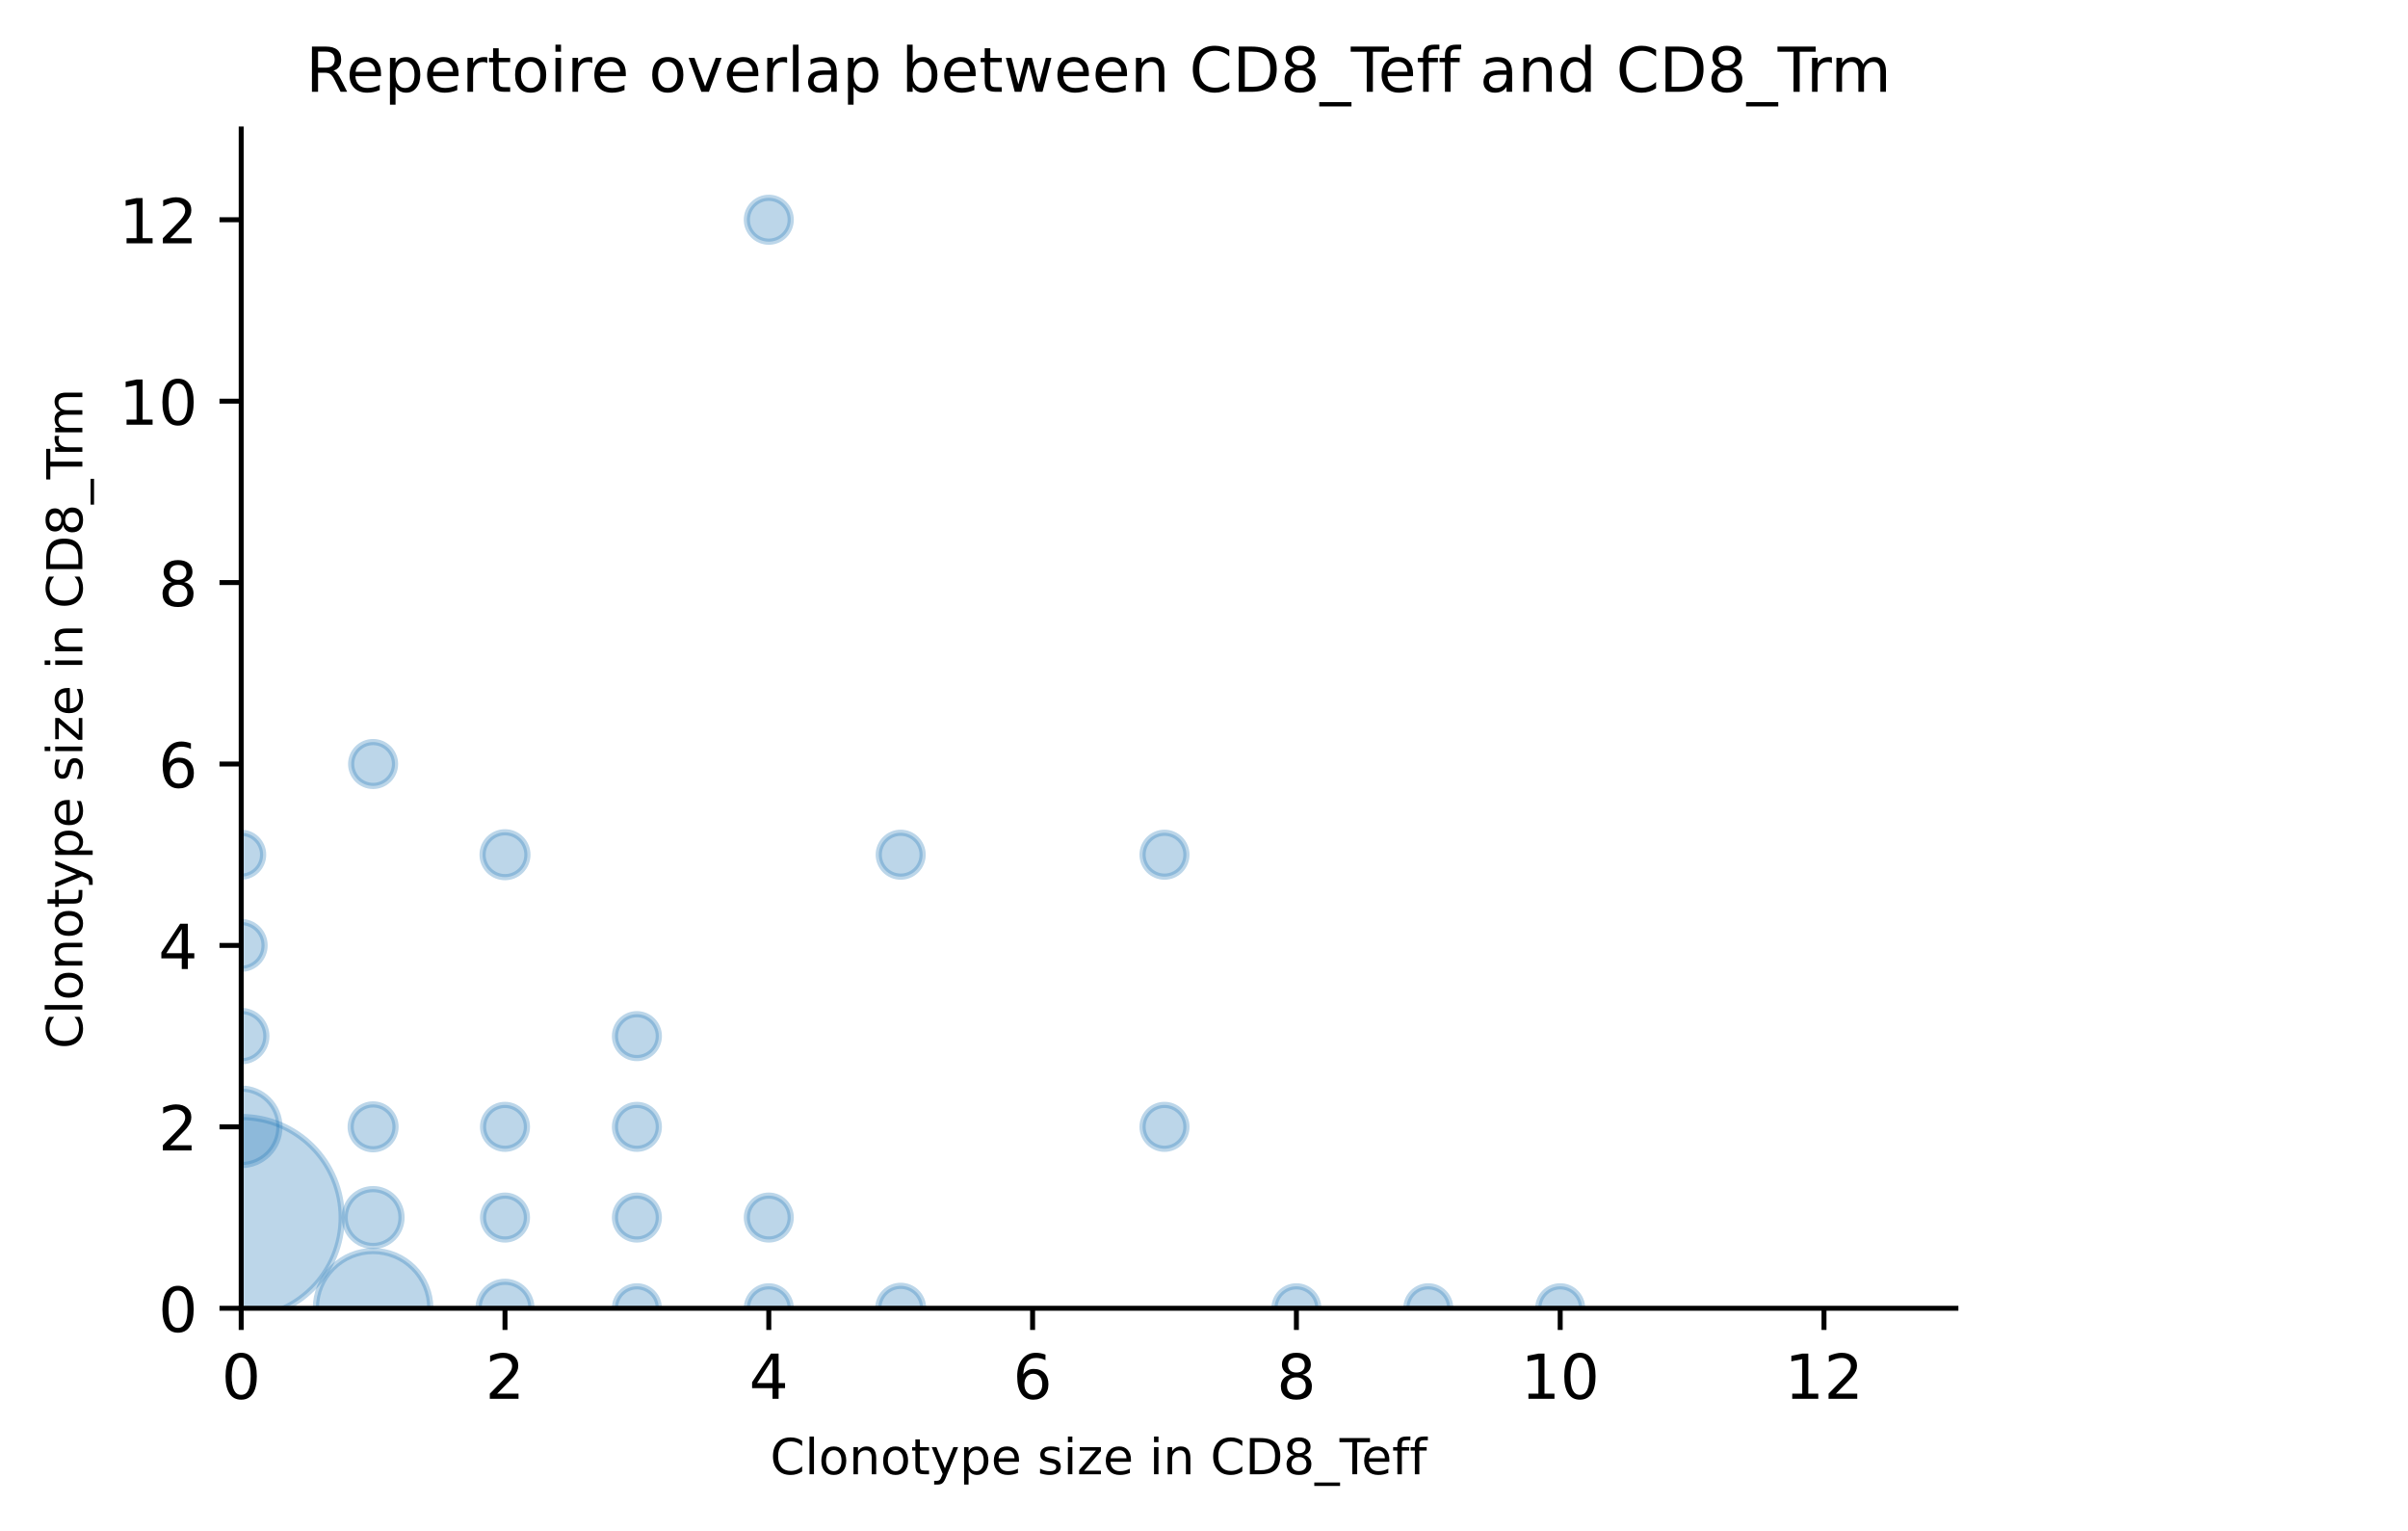 <?xml version="1.0" encoding="utf-8" standalone="no"?>
<!DOCTYPE svg PUBLIC "-//W3C//DTD SVG 1.1//EN"
  "http://www.w3.org/Graphics/SVG/1.1/DTD/svg11.dtd">
<!-- Created with matplotlib (https://matplotlib.org/) -->
<svg height="246.722pt" version="1.1" viewBox="0 0 388.266 246.722" width="388.266pt" xmlns="http://www.w3.org/2000/svg" xmlns:xlink="http://www.w3.org/1999/xlink">
 <defs>
  <style type="text/css">*{stroke-linecap:butt;stroke-linejoin:round;}</style>
 </defs>
 <g id="figure_1">
  <g id="patch_1">
   <path d="M 0 246.722 
L 388.266 246.722 
L 388.266 0 
L 0 0 
z
" style="fill:#ffffff;"/>
  </g>
  <g id="axes_1">
   <g id="patch_2">
    <path d="M 38.89 210.878 
L 315.37 210.878 
L 315.37 20.798 
L 38.89 20.798 
z
" style="fill:#ffffff;"/>
   </g>
   <g id="PathCollection_1">
    <path clip-path="url(#pcd36a3dbf3)" d="M 38.89 212.459 
C 43.187 212.459 47.308 210.752 50.346 207.713 
C 53.385 204.675 55.092 200.554 55.092 196.257 
C 55.092 191.96 53.385 187.839 50.346 184.8 
C 47.308 181.762 43.187 180.055 38.89 180.055 
C 34.593 180.055 30.472 181.762 27.434 184.8 
C 24.395 187.839 22.688 191.96 22.688 196.257 
C 22.688 200.554 24.395 204.675 27.434 207.713 
C 30.472 210.752 34.593 212.459 38.89 212.459 
z
" style="fill:#1f77b4;fill-opacity:0.3;stroke:#1f77b4;stroke-opacity:0.3;"/>
    <path clip-path="url(#pcd36a3dbf3)" d="M 38.89 187.801 
C 40.525 187.801 42.093 187.151 43.249 185.995 
C 44.406 184.839 45.055 183.27 45.055 181.635 
C 45.055 180 44.406 178.432 43.249 177.276 
C 42.093 176.12 40.525 175.47 38.89 175.47 
C 37.255 175.47 35.687 176.12 34.531 177.276 
C 33.374 178.432 32.725 180 32.725 181.635 
C 32.725 183.27 33.374 184.839 34.531 185.995 
C 35.687 187.151 37.255 187.801 38.89 187.801 
z
" style="fill:#1f77b4;fill-opacity:0.3;stroke:#1f77b4;stroke-opacity:0.3;"/>
    <path clip-path="url(#pcd36a3dbf3)" d="M 38.89 171.072 
C 39.966 171.072 40.999 170.644 41.76 169.883 
C 42.521 169.122 42.948 168.09 42.948 167.014 
C 42.948 165.938 42.521 164.905 41.76 164.144 
C 40.999 163.383 39.966 162.956 38.89 162.956 
C 37.814 162.956 36.781 163.383 36.02 164.144 
C 35.259 164.905 34.832 165.938 34.832 167.014 
C 34.832 168.09 35.259 169.122 36.02 169.883 
C 36.781 170.644 37.814 171.072 38.89 171.072 
z
" style="fill:#1f77b4;fill-opacity:0.3;stroke:#1f77b4;stroke-opacity:0.3;"/>
    <path clip-path="url(#pcd36a3dbf3)" d="M 38.89 156.161 
C 39.889 156.161 40.848 155.764 41.555 155.057 
C 42.261 154.35 42.658 153.392 42.658 152.392 
C 42.658 151.393 42.261 150.434 41.555 149.728 
C 40.848 149.021 39.889 148.624 38.89 148.624 
C 37.891 148.624 36.932 149.021 36.225 149.728 
C 35.519 150.434 35.122 151.393 35.122 152.392 
C 35.122 153.392 35.519 154.35 36.225 155.057 
C 36.932 155.764 37.891 156.161 38.89 156.161 
z
" style="fill:#1f77b4;fill-opacity:0.3;stroke:#1f77b4;stroke-opacity:0.3;"/>
    <path clip-path="url(#pcd36a3dbf3)" d="M 38.89 141.306 
C 39.828 141.306 40.727 140.934 41.39 140.271 
C 42.053 139.608 42.426 138.708 42.426 137.771 
C 42.426 136.833 42.053 135.934 41.39 135.271 
C 40.727 134.608 39.828 134.235 38.89 134.235 
C 37.952 134.235 37.053 134.608 36.39 135.271 
C 35.727 135.934 35.354 136.833 35.354 137.771 
C 35.354 138.708 35.727 139.608 36.39 140.271 
C 37.053 140.934 37.952 141.306 38.89 141.306 
z
" style="fill:#1f77b4;fill-opacity:0.3;stroke:#1f77b4;stroke-opacity:0.3;"/>
    <path clip-path="url(#pcd36a3dbf3)" d="M 60.158 220.101 
C 62.604 220.101 64.95 219.13 66.679 217.4 
C 68.409 215.67 69.381 213.324 69.381 210.878 
C 69.381 208.432 68.409 206.086 66.679 204.357 
C 64.95 202.627 62.604 201.656 60.158 201.656 
C 57.712 201.656 55.366 202.627 53.636 204.357 
C 51.907 206.086 50.935 208.432 50.935 210.878 
C 50.935 213.324 51.907 215.67 53.636 217.4 
C 55.366 219.13 57.712 220.101 60.158 220.101 
z
" style="fill:#1f77b4;fill-opacity:0.3;stroke:#1f77b4;stroke-opacity:0.3;"/>
    <path clip-path="url(#pcd36a3dbf3)" d="M 60.158 200.84 
C 61.373 200.84 62.539 200.357 63.398 199.498 
C 64.258 198.638 64.741 197.472 64.741 196.257 
C 64.741 195.041 64.258 193.876 63.398 193.016 
C 62.539 192.157 61.373 191.674 60.158 191.674 
C 58.942 191.674 57.776 192.157 56.917 193.016 
C 56.058 193.876 55.575 195.041 55.575 196.257 
C 55.575 197.472 56.058 198.638 56.917 199.498 
C 57.776 200.357 58.942 200.84 60.158 200.84 
z
" style="fill:#1f77b4;fill-opacity:0.3;stroke:#1f77b4;stroke-opacity:0.3;"/>
    <path clip-path="url(#pcd36a3dbf3)" d="M 60.158 185.25 
C 61.116 185.25 62.036 184.869 62.714 184.191 
C 63.392 183.514 63.773 182.594 63.773 181.635 
C 63.773 180.677 63.392 179.757 62.714 179.079 
C 62.036 178.401 61.116 178.021 60.158 178.021 
C 59.199 178.021 58.28 178.401 57.602 179.079 
C 56.924 179.757 56.543 180.677 56.543 181.635 
C 56.543 182.594 56.924 183.514 57.602 184.191 
C 58.28 184.869 59.199 185.25 60.158 185.25 
z
" style="fill:#1f77b4;fill-opacity:0.3;stroke:#1f77b4;stroke-opacity:0.3;"/>
    <path clip-path="url(#pcd36a3dbf3)" d="M 60.158 126.685 
C 61.095 126.685 61.995 126.312 62.658 125.649 
C 63.321 124.986 63.693 124.087 63.693 123.149 
C 63.693 122.212 63.321 121.312 62.658 120.649 
C 61.995 119.986 61.095 119.614 60.158 119.614 
C 59.22 119.614 58.321 119.986 57.658 120.649 
C 56.995 121.312 56.622 122.212 56.622 123.149 
C 56.622 124.087 56.995 124.986 57.658 125.649 
C 58.321 126.312 59.22 126.685 60.158 126.685 
z
" style="fill:#1f77b4;fill-opacity:0.3;stroke:#1f77b4;stroke-opacity:0.3;"/>
    <path clip-path="url(#pcd36a3dbf3)" d="M 81.425 215.141 
C 82.556 215.141 83.64 214.692 84.439 213.892 
C 85.239 213.093 85.688 212.009 85.688 210.878 
C 85.688 209.748 85.239 208.664 84.439 207.864 
C 83.64 207.065 82.556 206.616 81.425 206.616 
C 80.295 206.616 79.211 207.065 78.411 207.864 
C 77.612 208.664 77.163 209.748 77.163 210.878 
C 77.163 212.009 77.612 213.093 78.411 213.892 
C 79.211 214.692 80.295 215.141 81.425 215.141 
z
" style="fill:#1f77b4;fill-opacity:0.3;stroke:#1f77b4;stroke-opacity:0.3;"/>
    <path clip-path="url(#pcd36a3dbf3)" d="M 81.425 199.792 
C 82.363 199.792 83.262 199.42 83.925 198.757 
C 84.588 198.094 84.961 197.195 84.961 196.257 
C 84.961 195.319 84.588 194.42 83.925 193.757 
C 83.262 193.094 82.363 192.721 81.425 192.721 
C 80.488 192.721 79.588 193.094 78.925 193.757 
C 78.262 194.42 77.89 195.319 77.89 196.257 
C 77.89 197.195 78.262 198.094 78.925 198.757 
C 79.588 199.42 80.488 199.792 81.425 199.792 
z
" style="fill:#1f77b4;fill-opacity:0.3;stroke:#1f77b4;stroke-opacity:0.3;"/>
    <path clip-path="url(#pcd36a3dbf3)" d="M 81.425 185.171 
C 82.363 185.171 83.262 184.798 83.925 184.135 
C 84.588 183.472 84.961 182.573 84.961 181.635 
C 84.961 180.698 84.588 179.798 83.925 179.135 
C 83.262 178.472 82.363 178.1 81.425 178.1 
C 80.488 178.1 79.588 178.472 78.925 179.135 
C 78.262 179.798 77.89 180.698 77.89 181.635 
C 77.89 182.573 78.262 183.472 78.925 184.135 
C 79.588 184.798 80.488 185.171 81.425 185.171 
z
" style="fill:#1f77b4;fill-opacity:0.3;stroke:#1f77b4;stroke-opacity:0.3;"/>
    <path clip-path="url(#pcd36a3dbf3)" d="M 81.425 141.386 
C 82.384 141.386 83.304 141.005 83.981 140.327 
C 84.659 139.649 85.04 138.729 85.04 137.771 
C 85.04 136.812 84.659 135.893 83.981 135.215 
C 83.304 134.537 82.384 134.156 81.425 134.156 
C 80.467 134.156 79.547 134.537 78.869 135.215 
C 78.191 135.893 77.811 136.812 77.811 137.771 
C 77.811 138.729 78.191 139.649 78.869 140.327 
C 79.547 141.005 80.467 141.386 81.425 141.386 
z
" style="fill:#1f77b4;fill-opacity:0.3;stroke:#1f77b4;stroke-opacity:0.3;"/>
    <path clip-path="url(#pcd36a3dbf3)" d="M 102.693 214.414 
C 103.631 214.414 104.53 214.041 105.193 213.378 
C 105.856 212.715 106.229 211.816 106.229 210.878 
C 106.229 209.941 105.856 209.041 105.193 208.378 
C 104.53 207.715 103.631 207.343 102.693 207.343 
C 101.755 207.343 100.856 207.715 100.193 208.378 
C 99.53 209.041 99.158 209.941 99.158 210.878 
C 99.158 211.816 99.53 212.715 100.193 213.378 
C 100.856 214.041 101.755 214.414 102.693 214.414 
z
" style="fill:#1f77b4;fill-opacity:0.3;stroke:#1f77b4;stroke-opacity:0.3;"/>
    <path clip-path="url(#pcd36a3dbf3)" d="M 102.693 199.792 
C 103.631 199.792 104.53 199.42 105.193 198.757 
C 105.856 198.094 106.229 197.195 106.229 196.257 
C 106.229 195.319 105.856 194.42 105.193 193.757 
C 104.53 193.094 103.631 192.721 102.693 192.721 
C 101.755 192.721 100.856 193.094 100.193 193.757 
C 99.53 194.42 99.158 195.319 99.158 196.257 
C 99.158 197.195 99.53 198.094 100.193 198.757 
C 100.856 199.42 101.755 199.792 102.693 199.792 
z
" style="fill:#1f77b4;fill-opacity:0.3;stroke:#1f77b4;stroke-opacity:0.3;"/>
    <path clip-path="url(#pcd36a3dbf3)" d="M 102.693 185.171 
C 103.631 185.171 104.53 184.798 105.193 184.135 
C 105.856 183.472 106.229 182.573 106.229 181.635 
C 106.229 180.698 105.856 179.798 105.193 179.135 
C 104.53 178.472 103.631 178.1 102.693 178.1 
C 101.755 178.1 100.856 178.472 100.193 179.135 
C 99.53 179.798 99.158 180.698 99.158 181.635 
C 99.158 182.573 99.53 183.472 100.193 184.135 
C 100.856 184.798 101.755 185.171 102.693 185.171 
z
" style="fill:#1f77b4;fill-opacity:0.3;stroke:#1f77b4;stroke-opacity:0.3;"/>
    <path clip-path="url(#pcd36a3dbf3)" d="M 102.693 170.549 
C 103.631 170.549 104.53 170.177 105.193 169.514 
C 105.856 168.851 106.229 167.951 106.229 167.014 
C 106.229 166.076 105.856 165.177 105.193 164.514 
C 104.53 163.851 103.631 163.478 102.693 163.478 
C 101.755 163.478 100.856 163.851 100.193 164.514 
C 99.53 165.177 99.158 166.076 99.158 167.014 
C 99.158 167.951 99.53 168.851 100.193 169.514 
C 100.856 170.177 101.755 170.549 102.693 170.549 
z
" style="fill:#1f77b4;fill-opacity:0.3;stroke:#1f77b4;stroke-opacity:0.3;"/>
    <path clip-path="url(#pcd36a3dbf3)" d="M 123.961 214.414 
C 124.898 214.414 125.798 214.041 126.461 213.378 
C 127.124 212.715 127.496 211.816 127.496 210.878 
C 127.496 209.941 127.124 209.041 126.461 208.378 
C 125.798 207.715 124.898 207.343 123.961 207.343 
C 123.023 207.343 122.124 207.715 121.461 208.378 
C 120.798 209.041 120.425 209.941 120.425 210.878 
C 120.425 211.816 120.798 212.715 121.461 213.378 
C 122.124 214.041 123.023 214.414 123.961 214.414 
z
" style="fill:#1f77b4;fill-opacity:0.3;stroke:#1f77b4;stroke-opacity:0.3;"/>
    <path clip-path="url(#pcd36a3dbf3)" d="M 123.961 199.792 
C 124.898 199.792 125.798 199.42 126.461 198.757 
C 127.124 198.094 127.496 197.195 127.496 196.257 
C 127.496 195.319 127.124 194.42 126.461 193.757 
C 125.798 193.094 124.898 192.721 123.961 192.721 
C 123.023 192.721 122.124 193.094 121.461 193.757 
C 120.798 194.42 120.425 195.319 120.425 196.257 
C 120.425 197.195 120.798 198.094 121.461 198.757 
C 122.124 199.42 123.023 199.792 123.961 199.792 
z
" style="fill:#1f77b4;fill-opacity:0.3;stroke:#1f77b4;stroke-opacity:0.3;"/>
    <path clip-path="url(#pcd36a3dbf3)" d="M 123.961 38.956 
C 124.898 38.956 125.798 38.583 126.461 37.92 
C 127.124 37.257 127.496 36.358 127.496 35.42 
C 127.496 34.482 127.124 33.583 126.461 32.92 
C 125.798 32.257 124.898 31.884 123.961 31.884 
C 123.023 31.884 122.124 32.257 121.461 32.92 
C 120.798 33.583 120.425 34.482 120.425 35.42 
C 120.425 36.358 120.798 37.257 121.461 37.92 
C 122.124 38.583 123.023 38.956 123.961 38.956 
z
" style="fill:#1f77b4;fill-opacity:0.3;stroke:#1f77b4;stroke-opacity:0.3;"/>
    <path clip-path="url(#pcd36a3dbf3)" d="M 145.228 214.493 
C 146.187 214.493 147.107 214.112 147.785 213.434 
C 148.462 212.757 148.843 211.837 148.843 210.878 
C 148.843 209.92 148.462 209 147.785 208.322 
C 147.107 207.645 146.187 207.264 145.228 207.264 
C 144.27 207.264 143.35 207.645 142.672 208.322 
C 141.995 209 141.614 209.92 141.614 210.878 
C 141.614 211.837 141.995 212.757 142.672 213.434 
C 143.35 214.112 144.27 214.493 145.228 214.493 
z
" style="fill:#1f77b4;fill-opacity:0.3;stroke:#1f77b4;stroke-opacity:0.3;"/>
    <path clip-path="url(#pcd36a3dbf3)" d="M 145.228 141.306 
C 146.166 141.306 147.065 140.934 147.728 140.271 
C 148.391 139.608 148.764 138.708 148.764 137.771 
C 148.764 136.833 148.391 135.934 147.728 135.271 
C 147.065 134.608 146.166 134.235 145.228 134.235 
C 144.291 134.235 143.391 134.608 142.728 135.271 
C 142.065 135.934 141.693 136.833 141.693 137.771 
C 141.693 138.708 142.065 139.608 142.728 140.271 
C 143.391 140.934 144.291 141.306 145.228 141.306 
z
" style="fill:#1f77b4;fill-opacity:0.3;stroke:#1f77b4;stroke-opacity:0.3;"/>
    <path clip-path="url(#pcd36a3dbf3)" d="M 187.764 185.171 
C 188.701 185.171 189.601 184.798 190.264 184.135 
C 190.927 183.472 191.299 182.573 191.299 181.635 
C 191.299 180.698 190.927 179.798 190.264 179.135 
C 189.601 178.472 188.701 178.1 187.764 178.1 
C 186.826 178.1 185.927 178.472 185.264 179.135 
C 184.601 179.798 184.228 180.698 184.228 181.635 
C 184.228 182.573 184.601 183.472 185.264 184.135 
C 185.927 184.798 186.826 185.171 187.764 185.171 
z
" style="fill:#1f77b4;fill-opacity:0.3;stroke:#1f77b4;stroke-opacity:0.3;"/>
    <path clip-path="url(#pcd36a3dbf3)" d="M 187.764 141.306 
C 188.701 141.306 189.601 140.934 190.264 140.271 
C 190.927 139.608 191.299 138.708 191.299 137.771 
C 191.299 136.833 190.927 135.934 190.264 135.271 
C 189.601 134.608 188.701 134.235 187.764 134.235 
C 186.826 134.235 185.927 134.608 185.264 135.271 
C 184.601 135.934 184.228 136.833 184.228 137.771 
C 184.228 138.708 184.601 139.608 185.264 140.271 
C 185.927 140.934 186.826 141.306 187.764 141.306 
z
" style="fill:#1f77b4;fill-opacity:0.3;stroke:#1f77b4;stroke-opacity:0.3;"/>
    <path clip-path="url(#pcd36a3dbf3)" d="M 209.032 214.414 
C 209.969 214.414 210.869 214.041 211.532 213.378 
C 212.195 212.715 212.567 211.816 212.567 210.878 
C 212.567 209.941 212.195 209.041 211.532 208.378 
C 210.869 207.715 209.969 207.343 209.032 207.343 
C 208.094 207.343 207.195 207.715 206.532 208.378 
C 205.869 209.041 205.496 209.941 205.496 210.878 
C 205.496 211.816 205.869 212.715 206.532 213.378 
C 207.195 214.041 208.094 214.414 209.032 214.414 
z
" style="fill:#1f77b4;fill-opacity:0.3;stroke:#1f77b4;stroke-opacity:0.3;"/>
    <path clip-path="url(#pcd36a3dbf3)" d="M 230.299 214.414 
C 231.237 214.414 232.136 214.041 232.799 213.378 
C 233.462 212.715 233.835 211.816 233.835 210.878 
C 233.835 209.941 233.462 209.041 232.799 208.378 
C 232.136 207.715 231.237 207.343 230.299 207.343 
C 229.362 207.343 228.462 207.715 227.799 208.378 
C 227.136 209.041 226.764 209.941 226.764 210.878 
C 226.764 211.816 227.136 212.715 227.799 213.378 
C 228.462 214.041 229.362 214.414 230.299 214.414 
z
" style="fill:#1f77b4;fill-opacity:0.3;stroke:#1f77b4;stroke-opacity:0.3;"/>
    <path clip-path="url(#pcd36a3dbf3)" d="M 251.567 214.414 
C 252.505 214.414 253.404 214.041 254.067 213.378 
C 254.73 212.715 255.102 211.816 255.102 210.878 
C 255.102 209.941 254.73 209.041 254.067 208.378 
C 253.404 207.715 252.505 207.343 251.567 207.343 
C 250.629 207.343 249.73 207.715 249.067 208.378 
C 248.404 209.041 248.031 209.941 248.031 210.878 
C 248.031 211.816 248.404 212.715 249.067 213.378 
C 249.73 214.041 250.629 214.414 251.567 214.414 
z
" style="fill:#1f77b4;fill-opacity:0.3;stroke:#1f77b4;stroke-opacity:0.3;"/>
   </g>
   <g id="matplotlib.axis_1">
    <g id="xtick_1">
     <g id="line2d_1">
      <defs>
       <path d="M 0 0 
L 0 3.5 
" id="m93052701ed" style="stroke:#000000;stroke-width:0.8;"/>
      </defs>
      <g>
       <use style="stroke:#000000;stroke-width:0.8;" x="38.89" xlink:href="#m93052701ed" y="210.878"/>
      </g>
     </g>
     <g id="text_1">
      <!-- 0 -->
      <g transform="translate(35.709 225.477)scale(0.1 -0.1)">
       <defs>
        <path d="M 31.781 66.406 
Q 24.172 66.406 20.328 58.906 
Q 16.5 51.422 16.5 36.375 
Q 16.5 21.391 20.328 13.891 
Q 24.172 6.391 31.781 6.391 
Q 39.453 6.391 43.281 13.891 
Q 47.125 21.391 47.125 36.375 
Q 47.125 51.422 43.281 58.906 
Q 39.453 66.406 31.781 66.406 
z
M 31.781 74.219 
Q 44.047 74.219 50.516 64.516 
Q 56.984 54.828 56.984 36.375 
Q 56.984 17.969 50.516 8.266 
Q 44.047 -1.422 31.781 -1.422 
Q 19.531 -1.422 13.062 8.266 
Q 6.594 17.969 6.594 36.375 
Q 6.594 54.828 13.062 64.516 
Q 19.531 74.219 31.781 74.219 
z
" id="DejaVuSans-48"/>
       </defs>
       <use xlink:href="#DejaVuSans-48"/>
      </g>
     </g>
    </g>
    <g id="xtick_2">
     <g id="line2d_2">
      <g>
       <use style="stroke:#000000;stroke-width:0.8;" x="81.425" xlink:href="#m93052701ed" y="210.878"/>
      </g>
     </g>
     <g id="text_2">
      <!-- 2 -->
      <g transform="translate(78.244 225.477)scale(0.1 -0.1)">
       <defs>
        <path d="M 19.188 8.297 
L 53.609 8.297 
L 53.609 0 
L 7.328 0 
L 7.328 8.297 
Q 12.938 14.109 22.625 23.891 
Q 32.328 33.688 34.812 36.531 
Q 39.547 41.844 41.422 45.531 
Q 43.312 49.219 43.312 52.781 
Q 43.312 58.594 39.234 62.25 
Q 35.156 65.922 28.609 65.922 
Q 23.969 65.922 18.812 64.312 
Q 13.672 62.703 7.812 59.422 
L 7.812 69.391 
Q 13.766 71.781 18.938 73 
Q 24.125 74.219 28.422 74.219 
Q 39.75 74.219 46.484 68.547 
Q 53.219 62.891 53.219 53.422 
Q 53.219 48.922 51.531 44.891 
Q 49.859 40.875 45.406 35.406 
Q 44.188 33.984 37.641 27.219 
Q 31.109 20.453 19.188 8.297 
z
" id="DejaVuSans-50"/>
       </defs>
       <use xlink:href="#DejaVuSans-50"/>
      </g>
     </g>
    </g>
    <g id="xtick_3">
     <g id="line2d_3">
      <g>
       <use style="stroke:#000000;stroke-width:0.8;" x="123.961" xlink:href="#m93052701ed" y="210.878"/>
      </g>
     </g>
     <g id="text_3">
      <!-- 4 -->
      <g transform="translate(120.78 225.477)scale(0.1 -0.1)">
       <defs>
        <path d="M 37.797 64.312 
L 12.891 25.391 
L 37.797 25.391 
z
M 35.203 72.906 
L 47.609 72.906 
L 47.609 25.391 
L 58.016 25.391 
L 58.016 17.188 
L 47.609 17.188 
L 47.609 0 
L 37.797 0 
L 37.797 17.188 
L 4.891 17.188 
L 4.891 26.703 
z
" id="DejaVuSans-52"/>
       </defs>
       <use xlink:href="#DejaVuSans-52"/>
      </g>
     </g>
    </g>
    <g id="xtick_4">
     <g id="line2d_4">
      <g>
       <use style="stroke:#000000;stroke-width:0.8;" x="166.496" xlink:href="#m93052701ed" y="210.878"/>
      </g>
     </g>
     <g id="text_4">
      <!-- 6 -->
      <g transform="translate(163.315 225.477)scale(0.1 -0.1)">
       <defs>
        <path d="M 33.016 40.375 
Q 26.375 40.375 22.484 35.828 
Q 18.609 31.297 18.609 23.391 
Q 18.609 15.531 22.484 10.953 
Q 26.375 6.391 33.016 6.391 
Q 39.656 6.391 43.531 10.953 
Q 47.406 15.531 47.406 23.391 
Q 47.406 31.297 43.531 35.828 
Q 39.656 40.375 33.016 40.375 
z
M 52.594 71.297 
L 52.594 62.312 
Q 48.875 64.062 45.094 64.984 
Q 41.312 65.922 37.594 65.922 
Q 27.828 65.922 22.672 59.328 
Q 17.531 52.734 16.797 39.406 
Q 19.672 43.656 24.016 45.922 
Q 28.375 48.188 33.594 48.188 
Q 44.578 48.188 50.953 41.516 
Q 57.328 34.859 57.328 23.391 
Q 57.328 12.156 50.688 5.359 
Q 44.047 -1.422 33.016 -1.422 
Q 20.359 -1.422 13.672 8.266 
Q 6.984 17.969 6.984 36.375 
Q 6.984 53.656 15.188 63.938 
Q 23.391 74.219 37.203 74.219 
Q 40.922 74.219 44.703 73.484 
Q 48.484 72.75 52.594 71.297 
z
" id="DejaVuSans-54"/>
       </defs>
       <use xlink:href="#DejaVuSans-54"/>
      </g>
     </g>
    </g>
    <g id="xtick_5">
     <g id="line2d_5">
      <g>
       <use style="stroke:#000000;stroke-width:0.8;" x="209.032" xlink:href="#m93052701ed" y="210.878"/>
      </g>
     </g>
     <g id="text_5">
      <!-- 8 -->
      <g transform="translate(205.85 225.477)scale(0.1 -0.1)">
       <defs>
        <path d="M 31.781 34.625 
Q 24.75 34.625 20.719 30.859 
Q 16.703 27.094 16.703 20.516 
Q 16.703 13.922 20.719 10.156 
Q 24.75 6.391 31.781 6.391 
Q 38.812 6.391 42.859 10.172 
Q 46.922 13.969 46.922 20.516 
Q 46.922 27.094 42.891 30.859 
Q 38.875 34.625 31.781 34.625 
z
M 21.922 38.812 
Q 15.578 40.375 12.031 44.719 
Q 8.5 49.078 8.5 55.328 
Q 8.5 64.062 14.719 69.141 
Q 20.953 74.219 31.781 74.219 
Q 42.672 74.219 48.875 69.141 
Q 55.078 64.062 55.078 55.328 
Q 55.078 49.078 51.531 44.719 
Q 48 40.375 41.703 38.812 
Q 48.828 37.156 52.797 32.312 
Q 56.781 27.484 56.781 20.516 
Q 56.781 9.906 50.312 4.234 
Q 43.844 -1.422 31.781 -1.422 
Q 19.734 -1.422 13.25 4.234 
Q 6.781 9.906 6.781 20.516 
Q 6.781 27.484 10.781 32.312 
Q 14.797 37.156 21.922 38.812 
z
M 18.312 54.391 
Q 18.312 48.734 21.844 45.562 
Q 25.391 42.391 31.781 42.391 
Q 38.141 42.391 41.719 45.562 
Q 45.312 48.734 45.312 54.391 
Q 45.312 60.062 41.719 63.234 
Q 38.141 66.406 31.781 66.406 
Q 25.391 66.406 21.844 63.234 
Q 18.312 60.062 18.312 54.391 
z
" id="DejaVuSans-56"/>
       </defs>
       <use xlink:href="#DejaVuSans-56"/>
      </g>
     </g>
    </g>
    <g id="xtick_6">
     <g id="line2d_6">
      <g>
       <use style="stroke:#000000;stroke-width:0.8;" x="251.567" xlink:href="#m93052701ed" y="210.878"/>
      </g>
     </g>
     <g id="text_6">
      <!-- 10 -->
      <g transform="translate(245.204 225.477)scale(0.1 -0.1)">
       <defs>
        <path d="M 12.406 8.297 
L 28.516 8.297 
L 28.516 63.922 
L 10.984 60.406 
L 10.984 69.391 
L 28.422 72.906 
L 38.281 72.906 
L 38.281 8.297 
L 54.391 8.297 
L 54.391 0 
L 12.406 0 
z
" id="DejaVuSans-49"/>
       </defs>
       <use xlink:href="#DejaVuSans-49"/>
       <use x="63.623" xlink:href="#DejaVuSans-48"/>
      </g>
     </g>
    </g>
    <g id="xtick_7">
     <g id="line2d_7">
      <g>
       <use style="stroke:#000000;stroke-width:0.8;" x="294.102" xlink:href="#m93052701ed" y="210.878"/>
      </g>
     </g>
     <g id="text_7">
      <!-- 12 -->
      <g transform="translate(287.74 225.477)scale(0.1 -0.1)">
       <use xlink:href="#DejaVuSans-49"/>
       <use x="63.623" xlink:href="#DejaVuSans-50"/>
      </g>
     </g>
    </g>
    <g id="text_8">
     <!-- Clonotype size in CD8_Teff -->
     <g transform="translate(124.185 237.635)scale(0.08 -0.08)">
      <defs>
       <path d="M 64.406 67.281 
L 64.406 56.891 
Q 59.422 61.531 53.781 63.812 
Q 48.141 66.109 41.797 66.109 
Q 29.297 66.109 22.656 58.469 
Q 16.016 50.828 16.016 36.375 
Q 16.016 21.969 22.656 14.328 
Q 29.297 6.688 41.797 6.688 
Q 48.141 6.688 53.781 8.984 
Q 59.422 11.281 64.406 15.922 
L 64.406 5.609 
Q 59.234 2.094 53.438 0.328 
Q 47.656 -1.422 41.219 -1.422 
Q 24.656 -1.422 15.125 8.703 
Q 5.609 18.844 5.609 36.375 
Q 5.609 53.953 15.125 64.078 
Q 24.656 74.219 41.219 74.219 
Q 47.75 74.219 53.531 72.484 
Q 59.328 70.75 64.406 67.281 
z
" id="DejaVuSans-67"/>
       <path d="M 9.422 75.984 
L 18.406 75.984 
L 18.406 0 
L 9.422 0 
z
" id="DejaVuSans-108"/>
       <path d="M 30.609 48.391 
Q 23.391 48.391 19.188 42.75 
Q 14.984 37.109 14.984 27.297 
Q 14.984 17.484 19.156 11.844 
Q 23.344 6.203 30.609 6.203 
Q 37.797 6.203 41.984 11.859 
Q 46.188 17.531 46.188 27.297 
Q 46.188 37.016 41.984 42.703 
Q 37.797 48.391 30.609 48.391 
z
M 30.609 56 
Q 42.328 56 49.016 48.375 
Q 55.719 40.766 55.719 27.297 
Q 55.719 13.875 49.016 6.219 
Q 42.328 -1.422 30.609 -1.422 
Q 18.844 -1.422 12.172 6.219 
Q 5.516 13.875 5.516 27.297 
Q 5.516 40.766 12.172 48.375 
Q 18.844 56 30.609 56 
z
" id="DejaVuSans-111"/>
       <path d="M 54.891 33.016 
L 54.891 0 
L 45.906 0 
L 45.906 32.719 
Q 45.906 40.484 42.875 44.328 
Q 39.844 48.188 33.797 48.188 
Q 26.516 48.188 22.312 43.547 
Q 18.109 38.922 18.109 30.906 
L 18.109 0 
L 9.078 0 
L 9.078 54.688 
L 18.109 54.688 
L 18.109 46.188 
Q 21.344 51.125 25.703 53.562 
Q 30.078 56 35.797 56 
Q 45.219 56 50.047 50.172 
Q 54.891 44.344 54.891 33.016 
z
" id="DejaVuSans-110"/>
       <path d="M 18.312 70.219 
L 18.312 54.688 
L 36.812 54.688 
L 36.812 47.703 
L 18.312 47.703 
L 18.312 18.016 
Q 18.312 11.328 20.141 9.422 
Q 21.969 7.516 27.594 7.516 
L 36.812 7.516 
L 36.812 0 
L 27.594 0 
Q 17.188 0 13.234 3.875 
Q 9.281 7.766 9.281 18.016 
L 9.281 47.703 
L 2.688 47.703 
L 2.688 54.688 
L 9.281 54.688 
L 9.281 70.219 
z
" id="DejaVuSans-116"/>
       <path d="M 32.172 -5.078 
Q 28.375 -14.844 24.75 -17.812 
Q 21.141 -20.797 15.094 -20.797 
L 7.906 -20.797 
L 7.906 -13.281 
L 13.188 -13.281 
Q 16.891 -13.281 18.938 -11.516 
Q 21 -9.766 23.484 -3.219 
L 25.094 0.875 
L 2.984 54.688 
L 12.5 54.688 
L 29.594 11.922 
L 46.688 54.688 
L 56.203 54.688 
z
" id="DejaVuSans-121"/>
       <path d="M 18.109 8.203 
L 18.109 -20.797 
L 9.078 -20.797 
L 9.078 54.688 
L 18.109 54.688 
L 18.109 46.391 
Q 20.953 51.266 25.266 53.625 
Q 29.594 56 35.594 56 
Q 45.562 56 51.781 48.094 
Q 58.016 40.188 58.016 27.297 
Q 58.016 14.406 51.781 6.484 
Q 45.562 -1.422 35.594 -1.422 
Q 29.594 -1.422 25.266 0.953 
Q 20.953 3.328 18.109 8.203 
z
M 48.688 27.297 
Q 48.688 37.203 44.609 42.844 
Q 40.531 48.484 33.406 48.484 
Q 26.266 48.484 22.188 42.844 
Q 18.109 37.203 18.109 27.297 
Q 18.109 17.391 22.188 11.75 
Q 26.266 6.109 33.406 6.109 
Q 40.531 6.109 44.609 11.75 
Q 48.688 17.391 48.688 27.297 
z
" id="DejaVuSans-112"/>
       <path d="M 56.203 29.594 
L 56.203 25.203 
L 14.891 25.203 
Q 15.484 15.922 20.484 11.062 
Q 25.484 6.203 34.422 6.203 
Q 39.594 6.203 44.453 7.469 
Q 49.312 8.734 54.109 11.281 
L 54.109 2.781 
Q 49.266 0.734 44.188 -0.344 
Q 39.109 -1.422 33.891 -1.422 
Q 20.797 -1.422 13.156 6.188 
Q 5.516 13.812 5.516 26.812 
Q 5.516 40.234 12.766 48.109 
Q 20.016 56 32.328 56 
Q 43.359 56 49.781 48.891 
Q 56.203 41.797 56.203 29.594 
z
M 47.219 32.234 
Q 47.125 39.594 43.094 43.984 
Q 39.062 48.391 32.422 48.391 
Q 24.906 48.391 20.391 44.141 
Q 15.875 39.891 15.188 32.172 
z
" id="DejaVuSans-101"/>
       <path id="DejaVuSans-32"/>
       <path d="M 44.281 53.078 
L 44.281 44.578 
Q 40.484 46.531 36.375 47.5 
Q 32.281 48.484 27.875 48.484 
Q 21.188 48.484 17.844 46.438 
Q 14.5 44.391 14.5 40.281 
Q 14.5 37.156 16.891 35.375 
Q 19.281 33.594 26.516 31.984 
L 29.594 31.297 
Q 39.156 29.25 43.188 25.516 
Q 47.219 21.781 47.219 15.094 
Q 47.219 7.469 41.188 3.016 
Q 35.156 -1.422 24.609 -1.422 
Q 20.219 -1.422 15.453 -0.562 
Q 10.688 0.297 5.422 2 
L 5.422 11.281 
Q 10.406 8.688 15.234 7.391 
Q 20.062 6.109 24.812 6.109 
Q 31.156 6.109 34.562 8.281 
Q 37.984 10.453 37.984 14.406 
Q 37.984 18.062 35.516 20.016 
Q 33.062 21.969 24.703 23.781 
L 21.578 24.516 
Q 13.234 26.266 9.516 29.906 
Q 5.812 33.547 5.812 39.891 
Q 5.812 47.609 11.281 51.797 
Q 16.75 56 26.812 56 
Q 31.781 56 36.172 55.266 
Q 40.578 54.547 44.281 53.078 
z
" id="DejaVuSans-115"/>
       <path d="M 9.422 54.688 
L 18.406 54.688 
L 18.406 0 
L 9.422 0 
z
M 9.422 75.984 
L 18.406 75.984 
L 18.406 64.594 
L 9.422 64.594 
z
" id="DejaVuSans-105"/>
       <path d="M 5.516 54.688 
L 48.188 54.688 
L 48.188 46.484 
L 14.406 7.172 
L 48.188 7.172 
L 48.188 0 
L 4.297 0 
L 4.297 8.203 
L 38.094 47.516 
L 5.516 47.516 
z
" id="DejaVuSans-122"/>
       <path d="M 19.672 64.797 
L 19.672 8.109 
L 31.594 8.109 
Q 46.688 8.109 53.688 14.938 
Q 60.688 21.781 60.688 36.531 
Q 60.688 51.172 53.688 57.984 
Q 46.688 64.797 31.594 64.797 
z
M 9.812 72.906 
L 30.078 72.906 
Q 51.266 72.906 61.172 64.094 
Q 71.094 55.281 71.094 36.531 
Q 71.094 17.672 61.125 8.828 
Q 51.172 0 30.078 0 
L 9.812 0 
z
" id="DejaVuSans-68"/>
       <path d="M 50.984 -16.609 
L 50.984 -23.578 
L -0.984 -23.578 
L -0.984 -16.609 
z
" id="DejaVuSans-95"/>
       <path d="M -0.297 72.906 
L 61.375 72.906 
L 61.375 64.594 
L 35.5 64.594 
L 35.5 0 
L 25.594 0 
L 25.594 64.594 
L -0.297 64.594 
z
" id="DejaVuSans-84"/>
       <path d="M 37.109 75.984 
L 37.109 68.5 
L 28.516 68.5 
Q 23.688 68.5 21.797 66.547 
Q 19.922 64.594 19.922 59.516 
L 19.922 54.688 
L 34.719 54.688 
L 34.719 47.703 
L 19.922 47.703 
L 19.922 0 
L 10.891 0 
L 10.891 47.703 
L 2.297 47.703 
L 2.297 54.688 
L 10.891 54.688 
L 10.891 58.5 
Q 10.891 67.625 15.141 71.797 
Q 19.391 75.984 28.609 75.984 
z
" id="DejaVuSans-102"/>
      </defs>
      <use xlink:href="#DejaVuSans-67"/>
      <use x="69.824" xlink:href="#DejaVuSans-108"/>
      <use x="97.607" xlink:href="#DejaVuSans-111"/>
      <use x="158.789" xlink:href="#DejaVuSans-110"/>
      <use x="222.168" xlink:href="#DejaVuSans-111"/>
      <use x="283.35" xlink:href="#DejaVuSans-116"/>
      <use x="322.559" xlink:href="#DejaVuSans-121"/>
      <use x="381.738" xlink:href="#DejaVuSans-112"/>
      <use x="445.215" xlink:href="#DejaVuSans-101"/>
      <use x="506.738" xlink:href="#DejaVuSans-32"/>
      <use x="538.525" xlink:href="#DejaVuSans-115"/>
      <use x="590.625" xlink:href="#DejaVuSans-105"/>
      <use x="618.408" xlink:href="#DejaVuSans-122"/>
      <use x="670.898" xlink:href="#DejaVuSans-101"/>
      <use x="732.422" xlink:href="#DejaVuSans-32"/>
      <use x="764.209" xlink:href="#DejaVuSans-105"/>
      <use x="791.992" xlink:href="#DejaVuSans-110"/>
      <use x="855.371" xlink:href="#DejaVuSans-32"/>
      <use x="887.158" xlink:href="#DejaVuSans-67"/>
      <use x="956.982" xlink:href="#DejaVuSans-68"/>
      <use x="1033.984" xlink:href="#DejaVuSans-56"/>
      <use x="1097.607" xlink:href="#DejaVuSans-95"/>
      <use x="1147.607" xlink:href="#DejaVuSans-84"/>
      <use x="1191.691" xlink:href="#DejaVuSans-101"/>
      <use x="1253.215" xlink:href="#DejaVuSans-102"/>
      <use x="1288.42" xlink:href="#DejaVuSans-102"/>
     </g>
    </g>
   </g>
   <g id="matplotlib.axis_2">
    <g id="ytick_1">
     <g id="line2d_8">
      <defs>
       <path d="M 0 0 
L -3.5 0 
" id="m156a5c4dd1" style="stroke:#000000;stroke-width:0.8;"/>
      </defs>
      <g>
       <use style="stroke:#000000;stroke-width:0.8;" x="38.89" xlink:href="#m156a5c4dd1" y="210.878"/>
      </g>
     </g>
     <g id="text_9">
      <!-- 0 -->
      <g transform="translate(25.527 214.678)scale(0.1 -0.1)">
       <use xlink:href="#DejaVuSans-48"/>
      </g>
     </g>
    </g>
    <g id="ytick_2">
     <g id="line2d_9">
      <g>
       <use style="stroke:#000000;stroke-width:0.8;" x="38.89" xlink:href="#m156a5c4dd1" y="181.635"/>
      </g>
     </g>
     <g id="text_10">
      <!-- 2 -->
      <g transform="translate(25.527 185.435)scale(0.1 -0.1)">
       <use xlink:href="#DejaVuSans-50"/>
      </g>
     </g>
    </g>
    <g id="ytick_3">
     <g id="line2d_10">
      <g>
       <use style="stroke:#000000;stroke-width:0.8;" x="38.89" xlink:href="#m156a5c4dd1" y="152.392"/>
      </g>
     </g>
     <g id="text_11">
      <!-- 4 -->
      <g transform="translate(25.527 156.192)scale(0.1 -0.1)">
       <use xlink:href="#DejaVuSans-52"/>
      </g>
     </g>
    </g>
    <g id="ytick_4">
     <g id="line2d_11">
      <g>
       <use style="stroke:#000000;stroke-width:0.8;" x="38.89" xlink:href="#m156a5c4dd1" y="123.149"/>
      </g>
     </g>
     <g id="text_12">
      <!-- 6 -->
      <g transform="translate(25.527 126.948)scale(0.1 -0.1)">
       <use xlink:href="#DejaVuSans-54"/>
      </g>
     </g>
    </g>
    <g id="ytick_5">
     <g id="line2d_12">
      <g>
       <use style="stroke:#000000;stroke-width:0.8;" x="38.89" xlink:href="#m156a5c4dd1" y="93.906"/>
      </g>
     </g>
     <g id="text_13">
      <!-- 8 -->
      <g transform="translate(25.527 97.705)scale(0.1 -0.1)">
       <use xlink:href="#DejaVuSans-56"/>
      </g>
     </g>
    </g>
    <g id="ytick_6">
     <g id="line2d_13">
      <g>
       <use style="stroke:#000000;stroke-width:0.8;" x="38.89" xlink:href="#m156a5c4dd1" y="64.663"/>
      </g>
     </g>
     <g id="text_14">
      <!-- 10 -->
      <g transform="translate(19.165 68.462)scale(0.1 -0.1)">
       <use xlink:href="#DejaVuSans-49"/>
       <use x="63.623" xlink:href="#DejaVuSans-48"/>
      </g>
     </g>
    </g>
    <g id="ytick_7">
     <g id="line2d_14">
      <g>
       <use style="stroke:#000000;stroke-width:0.8;" x="38.89" xlink:href="#m156a5c4dd1" y="35.42"/>
      </g>
     </g>
     <g id="text_15">
      <!-- 12 -->
      <g transform="translate(19.165 39.219)scale(0.1 -0.1)">
       <use xlink:href="#DejaVuSans-49"/>
       <use x="63.623" xlink:href="#DejaVuSans-50"/>
      </g>
     </g>
    </g>
    <g id="text_16">
     <!-- Clonotype size in CD8_Trm -->
     <g transform="translate(13.279 169.067)rotate(-90)scale(0.08 -0.08)">
      <defs>
       <path d="M 41.109 46.297 
Q 39.594 47.172 37.812 47.578 
Q 36.031 48 33.891 48 
Q 26.266 48 22.188 43.047 
Q 18.109 38.094 18.109 28.812 
L 18.109 0 
L 9.078 0 
L 9.078 54.688 
L 18.109 54.688 
L 18.109 46.188 
Q 20.953 51.172 25.484 53.578 
Q 30.031 56 36.531 56 
Q 37.453 56 38.578 55.875 
Q 39.703 55.766 41.062 55.516 
z
" id="DejaVuSans-114"/>
       <path d="M 52 44.188 
Q 55.375 50.25 60.062 53.125 
Q 64.75 56 71.094 56 
Q 79.641 56 84.281 50.016 
Q 88.922 44.047 88.922 33.016 
L 88.922 0 
L 79.891 0 
L 79.891 32.719 
Q 79.891 40.578 77.094 44.375 
Q 74.312 48.188 68.609 48.188 
Q 61.625 48.188 57.562 43.547 
Q 53.516 38.922 53.516 30.906 
L 53.516 0 
L 44.484 0 
L 44.484 32.719 
Q 44.484 40.625 41.703 44.406 
Q 38.922 48.188 33.109 48.188 
Q 26.219 48.188 22.156 43.531 
Q 18.109 38.875 18.109 30.906 
L 18.109 0 
L 9.078 0 
L 9.078 54.688 
L 18.109 54.688 
L 18.109 46.188 
Q 21.188 51.219 25.484 53.609 
Q 29.781 56 35.688 56 
Q 41.656 56 45.828 52.969 
Q 50 49.953 52 44.188 
z
" id="DejaVuSans-109"/>
      </defs>
      <use xlink:href="#DejaVuSans-67"/>
      <use x="69.824" xlink:href="#DejaVuSans-108"/>
      <use x="97.607" xlink:href="#DejaVuSans-111"/>
      <use x="158.789" xlink:href="#DejaVuSans-110"/>
      <use x="222.168" xlink:href="#DejaVuSans-111"/>
      <use x="283.35" xlink:href="#DejaVuSans-116"/>
      <use x="322.559" xlink:href="#DejaVuSans-121"/>
      <use x="381.738" xlink:href="#DejaVuSans-112"/>
      <use x="445.215" xlink:href="#DejaVuSans-101"/>
      <use x="506.738" xlink:href="#DejaVuSans-32"/>
      <use x="538.525" xlink:href="#DejaVuSans-115"/>
      <use x="590.625" xlink:href="#DejaVuSans-105"/>
      <use x="618.408" xlink:href="#DejaVuSans-122"/>
      <use x="670.898" xlink:href="#DejaVuSans-101"/>
      <use x="732.422" xlink:href="#DejaVuSans-32"/>
      <use x="764.209" xlink:href="#DejaVuSans-105"/>
      <use x="791.992" xlink:href="#DejaVuSans-110"/>
      <use x="855.371" xlink:href="#DejaVuSans-32"/>
      <use x="887.158" xlink:href="#DejaVuSans-67"/>
      <use x="956.982" xlink:href="#DejaVuSans-68"/>
      <use x="1033.984" xlink:href="#DejaVuSans-56"/>
      <use x="1097.607" xlink:href="#DejaVuSans-95"/>
      <use x="1147.607" xlink:href="#DejaVuSans-84"/>
      <use x="1193.941" xlink:href="#DejaVuSans-114"/>
      <use x="1233.305" xlink:href="#DejaVuSans-109"/>
     </g>
    </g>
   </g>
   <g id="patch_3">
    <path d="M 38.89 210.878 
L 38.89 20.798 
" style="fill:none;stroke:#000000;stroke-linecap:square;stroke-linejoin:miter;stroke-width:0.8;"/>
   </g>
   <g id="patch_4">
    <path d="M 38.89 210.878 
L 315.37 210.878 
" style="fill:none;stroke:#000000;stroke-linecap:square;stroke-linejoin:miter;stroke-width:0.8;"/>
   </g>
   <g id="text_17">
    <!-- Repertoire overlap between CD8_Teff and CD8_Trm -->
    <g transform="translate(49.317 14.798)scale(0.1 -0.1)">
     <defs>
      <path d="M 44.391 34.188 
Q 47.562 33.109 50.562 29.594 
Q 53.562 26.078 56.594 19.922 
L 66.609 0 
L 56 0 
L 46.688 18.703 
Q 43.062 26.031 39.672 28.422 
Q 36.281 30.812 30.422 30.812 
L 19.672 30.812 
L 19.672 0 
L 9.812 0 
L 9.812 72.906 
L 32.078 72.906 
Q 44.578 72.906 50.734 67.672 
Q 56.891 62.453 56.891 51.906 
Q 56.891 45.016 53.688 40.469 
Q 50.484 35.938 44.391 34.188 
z
M 19.672 64.797 
L 19.672 38.922 
L 32.078 38.922 
Q 39.203 38.922 42.844 42.219 
Q 46.484 45.516 46.484 51.906 
Q 46.484 58.297 42.844 61.547 
Q 39.203 64.797 32.078 64.797 
z
" id="DejaVuSans-82"/>
      <path d="M 2.984 54.688 
L 12.5 54.688 
L 29.594 8.797 
L 46.688 54.688 
L 56.203 54.688 
L 35.688 0 
L 23.484 0 
z
" id="DejaVuSans-118"/>
      <path d="M 34.281 27.484 
Q 23.391 27.484 19.188 25 
Q 14.984 22.516 14.984 16.5 
Q 14.984 11.719 18.141 8.906 
Q 21.297 6.109 26.703 6.109 
Q 34.188 6.109 38.703 11.406 
Q 43.219 16.703 43.219 25.484 
L 43.219 27.484 
z
M 52.203 31.203 
L 52.203 0 
L 43.219 0 
L 43.219 8.297 
Q 40.141 3.328 35.547 0.953 
Q 30.953 -1.422 24.312 -1.422 
Q 15.922 -1.422 10.953 3.297 
Q 6 8.016 6 15.922 
Q 6 25.141 12.172 29.828 
Q 18.359 34.516 30.609 34.516 
L 43.219 34.516 
L 43.219 35.406 
Q 43.219 41.609 39.141 45 
Q 35.062 48.391 27.688 48.391 
Q 23 48.391 18.547 47.266 
Q 14.109 46.141 10.016 43.891 
L 10.016 52.203 
Q 14.938 54.109 19.578 55.047 
Q 24.219 56 28.609 56 
Q 40.484 56 46.344 49.844 
Q 52.203 43.703 52.203 31.203 
z
" id="DejaVuSans-97"/>
      <path d="M 48.688 27.297 
Q 48.688 37.203 44.609 42.844 
Q 40.531 48.484 33.406 48.484 
Q 26.266 48.484 22.188 42.844 
Q 18.109 37.203 18.109 27.297 
Q 18.109 17.391 22.188 11.75 
Q 26.266 6.109 33.406 6.109 
Q 40.531 6.109 44.609 11.75 
Q 48.688 17.391 48.688 27.297 
z
M 18.109 46.391 
Q 20.953 51.266 25.266 53.625 
Q 29.594 56 35.594 56 
Q 45.562 56 51.781 48.094 
Q 58.016 40.188 58.016 27.297 
Q 58.016 14.406 51.781 6.484 
Q 45.562 -1.422 35.594 -1.422 
Q 29.594 -1.422 25.266 0.953 
Q 20.953 3.328 18.109 8.203 
L 18.109 0 
L 9.078 0 
L 9.078 75.984 
L 18.109 75.984 
z
" id="DejaVuSans-98"/>
      <path d="M 4.203 54.688 
L 13.188 54.688 
L 24.422 12.016 
L 35.594 54.688 
L 46.188 54.688 
L 57.422 12.016 
L 68.609 54.688 
L 77.594 54.688 
L 63.281 0 
L 52.688 0 
L 40.922 44.828 
L 29.109 0 
L 18.5 0 
z
" id="DejaVuSans-119"/>
      <path d="M 45.406 46.391 
L 45.406 75.984 
L 54.391 75.984 
L 54.391 0 
L 45.406 0 
L 45.406 8.203 
Q 42.578 3.328 38.25 0.953 
Q 33.938 -1.422 27.875 -1.422 
Q 17.969 -1.422 11.734 6.484 
Q 5.516 14.406 5.516 27.297 
Q 5.516 40.188 11.734 48.094 
Q 17.969 56 27.875 56 
Q 33.938 56 38.25 53.625 
Q 42.578 51.266 45.406 46.391 
z
M 14.797 27.297 
Q 14.797 17.391 18.875 11.75 
Q 22.953 6.109 30.078 6.109 
Q 37.203 6.109 41.297 11.75 
Q 45.406 17.391 45.406 27.297 
Q 45.406 37.203 41.297 42.844 
Q 37.203 48.484 30.078 48.484 
Q 22.953 48.484 18.875 42.844 
Q 14.797 37.203 14.797 27.297 
z
" id="DejaVuSans-100"/>
     </defs>
     <use xlink:href="#DejaVuSans-82"/>
     <use x="64.982" xlink:href="#DejaVuSans-101"/>
     <use x="126.506" xlink:href="#DejaVuSans-112"/>
     <use x="189.982" xlink:href="#DejaVuSans-101"/>
     <use x="251.506" xlink:href="#DejaVuSans-114"/>
     <use x="292.619" xlink:href="#DejaVuSans-116"/>
     <use x="331.828" xlink:href="#DejaVuSans-111"/>
     <use x="393.01" xlink:href="#DejaVuSans-105"/>
     <use x="420.793" xlink:href="#DejaVuSans-114"/>
     <use x="459.656" xlink:href="#DejaVuSans-101"/>
     <use x="521.18" xlink:href="#DejaVuSans-32"/>
     <use x="552.967" xlink:href="#DejaVuSans-111"/>
     <use x="614.148" xlink:href="#DejaVuSans-118"/>
     <use x="673.328" xlink:href="#DejaVuSans-101"/>
     <use x="734.852" xlink:href="#DejaVuSans-114"/>
     <use x="775.965" xlink:href="#DejaVuSans-108"/>
     <use x="803.748" xlink:href="#DejaVuSans-97"/>
     <use x="865.027" xlink:href="#DejaVuSans-112"/>
     <use x="928.504" xlink:href="#DejaVuSans-32"/>
     <use x="960.291" xlink:href="#DejaVuSans-98"/>
     <use x="1023.768" xlink:href="#DejaVuSans-101"/>
     <use x="1085.291" xlink:href="#DejaVuSans-116"/>
     <use x="1124.5" xlink:href="#DejaVuSans-119"/>
     <use x="1206.287" xlink:href="#DejaVuSans-101"/>
     <use x="1267.811" xlink:href="#DejaVuSans-101"/>
     <use x="1329.334" xlink:href="#DejaVuSans-110"/>
     <use x="1392.713" xlink:href="#DejaVuSans-32"/>
     <use x="1424.5" xlink:href="#DejaVuSans-67"/>
     <use x="1494.324" xlink:href="#DejaVuSans-68"/>
     <use x="1571.326" xlink:href="#DejaVuSans-56"/>
     <use x="1634.949" xlink:href="#DejaVuSans-95"/>
     <use x="1684.949" xlink:href="#DejaVuSans-84"/>
     <use x="1729.033" xlink:href="#DejaVuSans-101"/>
     <use x="1790.557" xlink:href="#DejaVuSans-102"/>
     <use x="1825.762" xlink:href="#DejaVuSans-102"/>
     <use x="1860.967" xlink:href="#DejaVuSans-32"/>
     <use x="1892.754" xlink:href="#DejaVuSans-97"/>
     <use x="1954.033" xlink:href="#DejaVuSans-110"/>
     <use x="2017.412" xlink:href="#DejaVuSans-100"/>
     <use x="2080.889" xlink:href="#DejaVuSans-32"/>
     <use x="2112.676" xlink:href="#DejaVuSans-67"/>
     <use x="2182.5" xlink:href="#DejaVuSans-68"/>
     <use x="2259.502" xlink:href="#DejaVuSans-56"/>
     <use x="2323.125" xlink:href="#DejaVuSans-95"/>
     <use x="2373.125" xlink:href="#DejaVuSans-84"/>
     <use x="2419.459" xlink:href="#DejaVuSans-114"/>
     <use x="2458.822" xlink:href="#DejaVuSans-109"/>
    </g>
   </g>
   <g id="legend_1"/>
  </g>
 </g>
 <defs>
  <clipPath id="pcd36a3dbf3">
   <rect height="190.08" width="276.48" x="38.89" y="20.798"/>
  </clipPath>
 </defs>
</svg>
